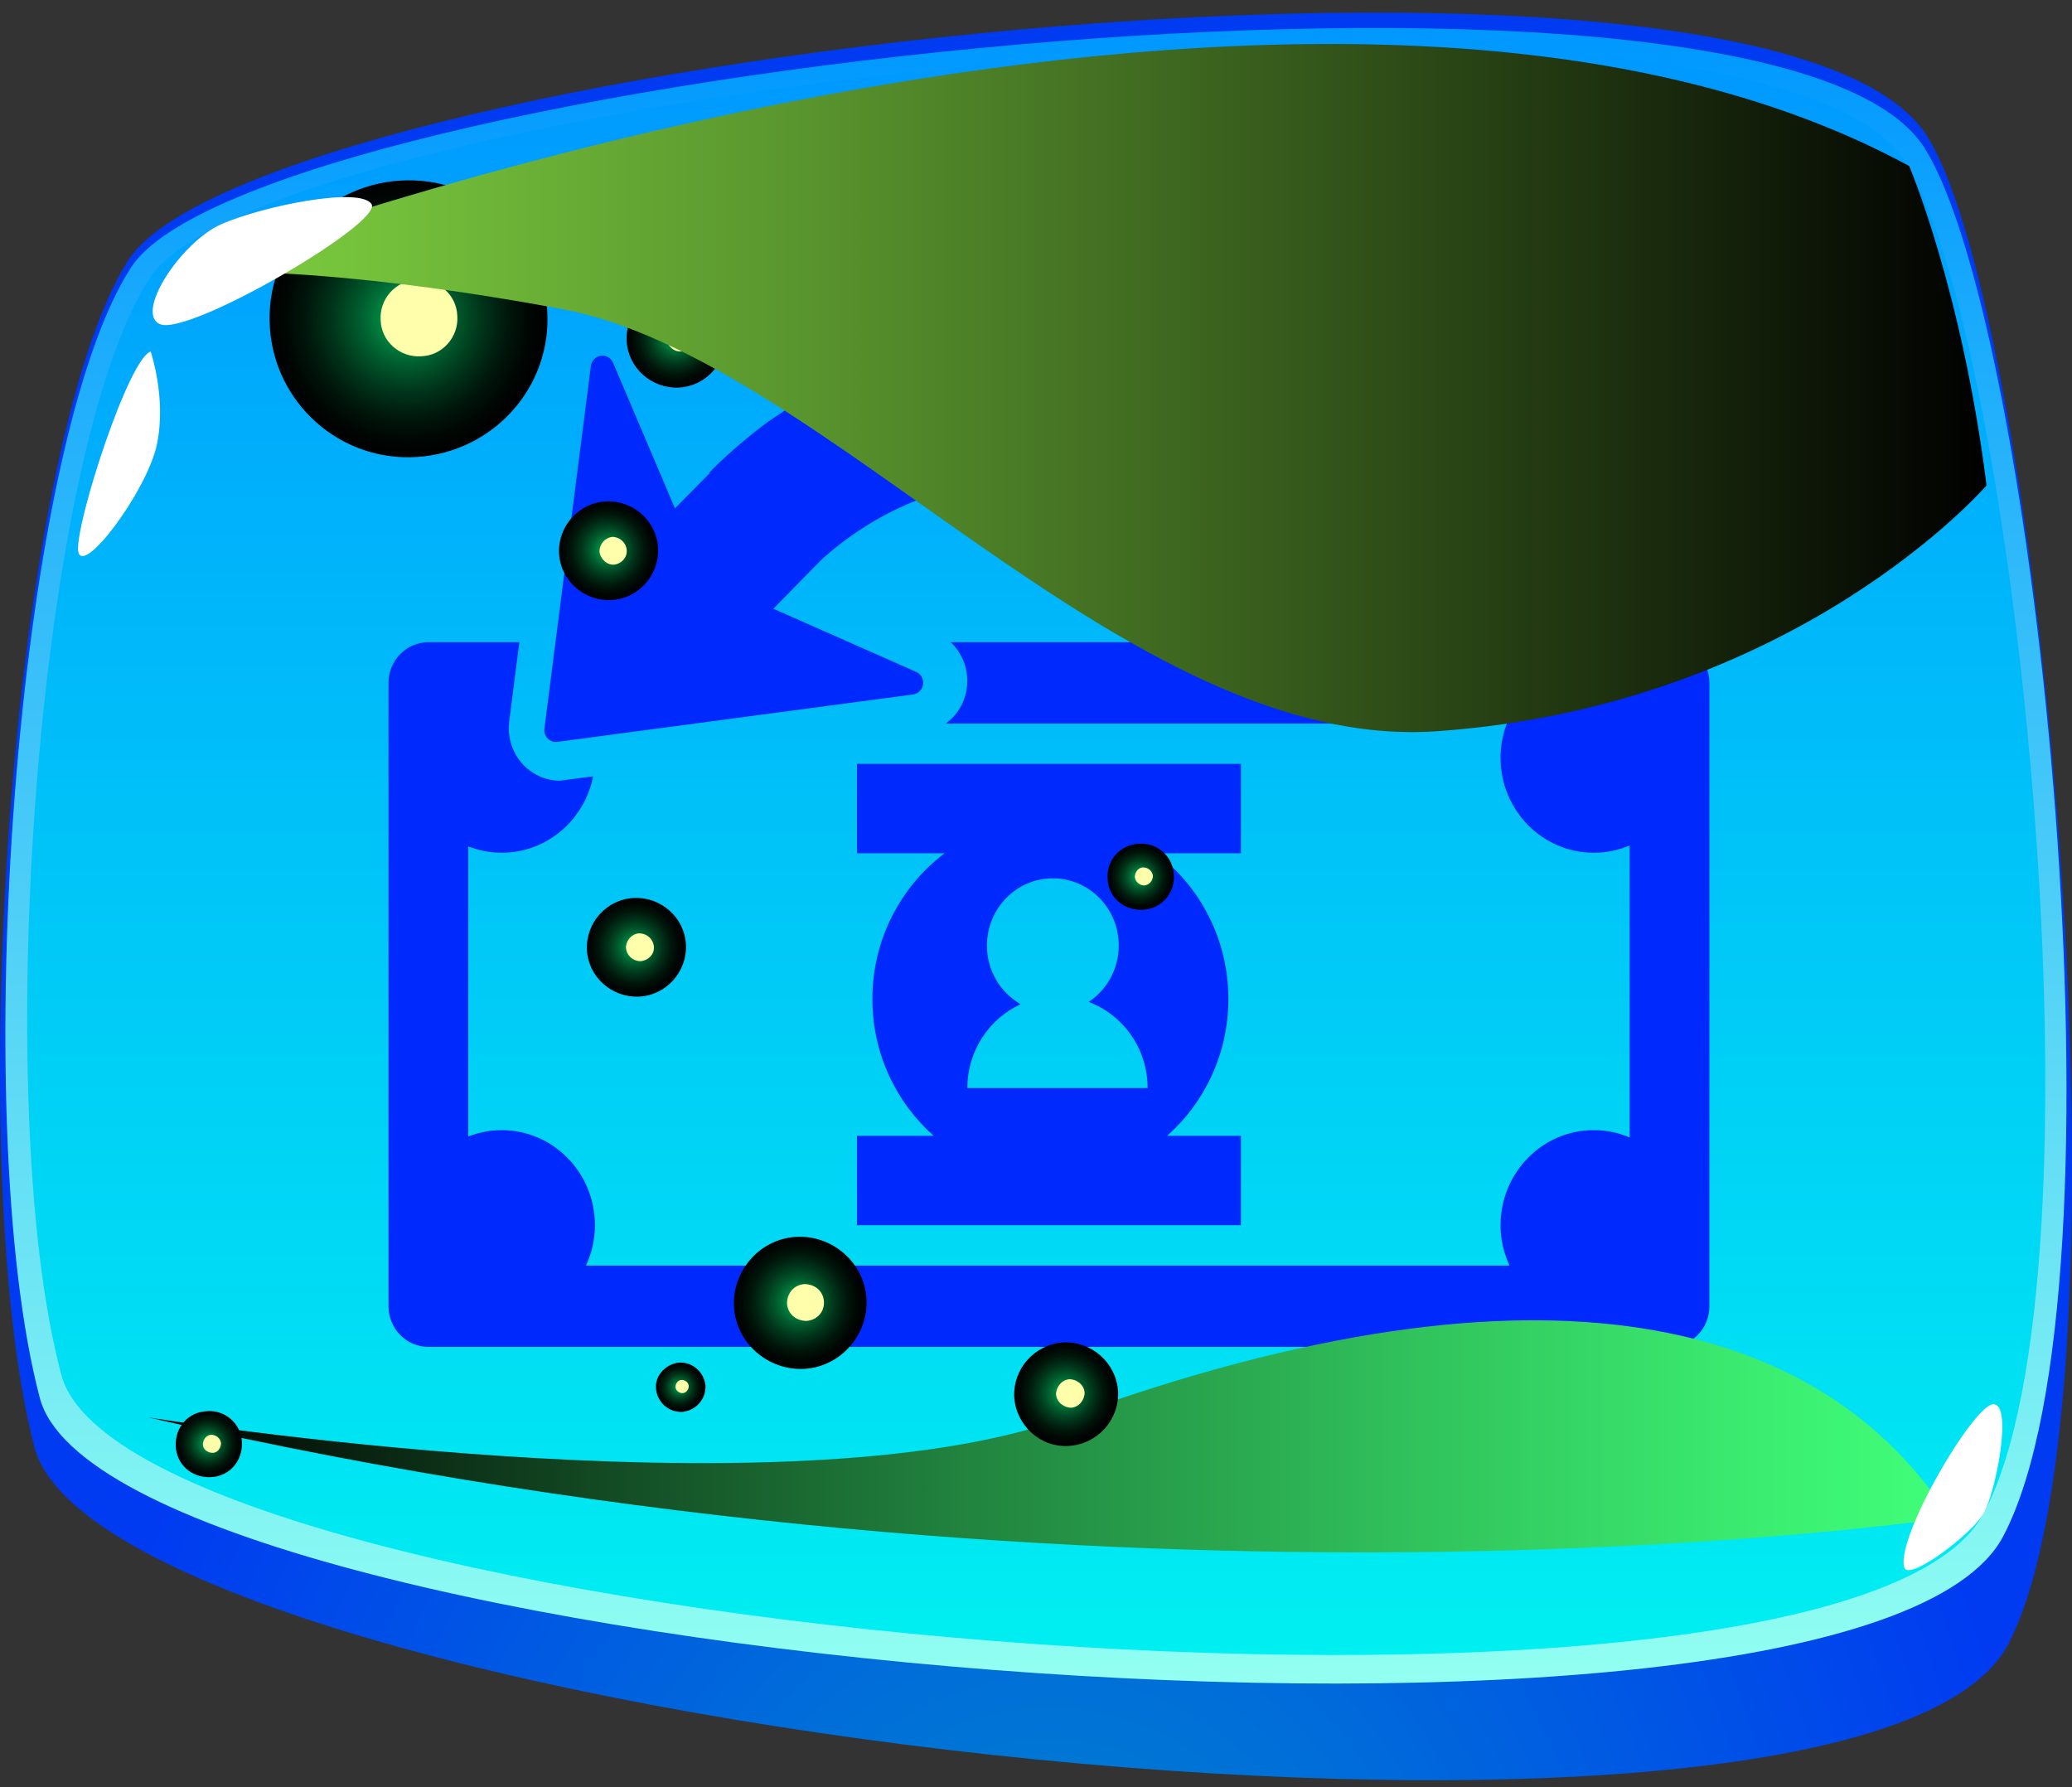 <svg width="80" height="69" viewBox="0 0 80 69" fill="none" xmlns="http://www.w3.org/2000/svg">
<rect x="0" y="0" width="80" height="69" fill="#333333" stroke="none"/>
<path d="M1.322 55.85C4.04 66.467 71.937 74.457 77.561 63.438C82.674 53.41 78.826 12.468 74.44 5.309C68.492 -4.45 9.745 2.387 4.928 10.082C0.434 17.241 -1.504 44.857 1.322 55.85Z" fill="url(#paint0_radial_426_7681)"/>
<path d="M1.537 53.973C4.255 64.215 71.749 69.953 77.346 59.309C82.432 49.63 78.665 12.629 74.305 5.712C68.385 -3.672 9.853 2.923 5.062 10.323C0.568 17.241 -1.262 43.356 1.537 53.973Z" fill="url(#paint1_linear_426_7681)"/>
<path d="M2.371 53.088C5.035 63.036 71.103 68.747 76.592 58.424C81.571 49.04 77.83 12.978 73.578 6.275C67.766 -2.868 10.498 3.54 5.789 10.726C1.402 17.429 -0.401 42.766 2.371 53.088Z" fill="url(#paint2_linear_426_7681)"/>
<path d="M66 26.365V50.431C66 51.298 65.311 52 64.462 52H16.539C15.689 52 15 51.298 15 50.431V26.365C15 25.498 15.689 24.796 16.539 24.796H20.052L19.66 27.853C19.58 28.471 19.79 29.102 20.224 29.548C20.599 29.93 21.098 30.141 21.628 30.141L22.899 29.973C22.571 31.655 21.116 32.923 19.369 32.923C18.913 32.923 18.479 32.832 18.077 32.675V43.88C18.478 43.722 18.913 43.632 19.369 43.632C21.358 43.632 22.97 45.276 22.97 47.303C22.97 47.861 22.844 48.388 22.625 48.862H58.281C58.063 48.388 57.936 47.861 57.936 47.303C57.936 45.276 59.547 43.632 61.537 43.632C62.027 43.632 62.495 43.733 62.922 43.914V32.641C62.495 32.823 62.027 32.923 61.537 32.923C59.549 32.923 57.936 31.28 57.936 29.253C57.936 28.788 58.025 28.344 58.18 27.934H36.516C36.95 27.619 37.254 27.131 37.328 26.574C37.423 25.901 37.178 25.239 36.707 24.796H50.46C49.922 23.824 49.261 22.914 48.468 22.106C43.873 17.421 36.509 17.265 31.714 21.612L29.86 23.502L35.374 25.94C35.559 26.021 35.668 26.219 35.639 26.422C35.612 26.626 35.454 26.785 35.254 26.811L21.521 28.642C21.383 28.66 21.246 28.614 21.147 28.512C21.049 28.412 21.002 28.27 21.02 28.131L22.815 14.128C22.828 14.025 22.874 13.934 22.942 13.865C23.009 13.796 23.098 13.749 23.196 13.735C23.395 13.706 23.59 13.817 23.67 14.006L26.061 19.627L27.407 18.262L27.388 18.242C27.867 17.752 28.371 17.3 28.889 16.88C29.232 16.598 29.622 16.292 29.946 16.087C36.786 11.349 46.201 12.064 52.258 18.242C54.102 20.121 55.476 22.363 56.343 24.796H64.462C65.309 24.796 66 25.498 66 26.365ZM33.089 43.852H36.049C34.602 42.567 33.683 40.68 33.683 38.57C33.683 36.261 34.782 34.22 36.472 32.943H33.089V29.492H47.911V32.943H44.64C46.329 34.22 47.428 36.261 47.428 38.57C47.428 40.68 46.51 42.567 45.063 43.852H47.911V47.303H33.089V43.852ZM39.409 38.77C38.196 39.325 37.35 40.563 37.35 42.007H44.309C44.309 40.479 43.361 39.181 42.034 38.682C42.732 38.219 43.195 37.417 43.195 36.505C43.195 35.072 42.055 33.91 40.651 33.91C39.245 33.91 38.106 35.072 38.106 36.505C38.104 37.48 38.631 38.327 39.409 38.77Z" fill="#0029FE"/>
<path style="mix-blend-mode:screen" d="M75.274 58.585C75.274 58.585 43.518 63.438 5.735 54.724C5.735 54.724 30.278 58.692 41.177 54.724C59.719 47.967 70.403 50.997 75.274 58.585Z" fill="url(#paint3_linear_426_7681)"/>
<path style="mix-blend-mode:screen" d="M23.389 19.359C24.439 19.305 25.354 20.11 25.407 21.155C25.461 22.201 24.654 23.113 23.604 23.166C22.555 23.22 21.64 22.416 21.586 21.37C21.532 20.324 22.34 19.413 23.389 19.359Z" fill="url(#paint4_radial_426_7681)"/>
<path d="M23.631 20.727C23.927 20.727 24.17 20.941 24.197 21.236C24.223 21.531 23.981 21.772 23.712 21.799C23.443 21.826 23.174 21.584 23.147 21.29C23.147 20.995 23.362 20.753 23.658 20.727H23.631Z" fill="#FFFFAB"/>
<path style="mix-blend-mode:screen" d="M25.999 11.155C27.049 11.101 27.964 11.905 28.018 12.951C28.072 13.997 27.264 14.908 26.215 14.962C25.165 15.015 24.25 14.211 24.196 13.165C24.143 12.12 24.95 11.208 25.999 11.155Z" fill="url(#paint5_radial_426_7681)"/>
<path d="M26.215 12.522C26.511 12.522 26.753 12.737 26.78 13.005C26.78 13.3 26.565 13.541 26.296 13.568C26.026 13.595 25.757 13.353 25.73 13.085C25.73 12.79 25.946 12.549 26.242 12.522H26.215Z" fill="#FFFFAB"/>
<path style="mix-blend-mode:screen" d="M24.465 34.669C25.515 34.615 26.43 35.419 26.484 36.465C26.537 37.511 25.73 38.422 24.681 38.476C23.631 38.53 22.716 37.725 22.662 36.68C22.608 35.634 23.416 34.722 24.465 34.669Z" fill="url(#paint6_radial_426_7681)"/>
<path d="M24.681 36.036C24.977 36.036 25.219 36.251 25.246 36.546C25.273 36.84 25.031 37.082 24.735 37.109C24.439 37.109 24.196 36.894 24.169 36.599C24.169 36.304 24.385 36.063 24.654 36.036H24.681Z" fill="#FFFFAB"/>
<path style="mix-blend-mode:screen" d="M15.45 6.972C18.41 6.784 20.94 9.037 21.128 11.986C21.317 14.935 19.056 17.455 16.096 17.643C13.136 17.831 10.606 15.579 10.418 12.629C10.229 9.68 12.49 7.16 15.45 6.972Z" fill="url(#paint7_radial_426_7681)"/>
<path d="M16.096 10.806C16.903 10.752 17.63 11.369 17.657 12.2C17.711 13.005 17.092 13.729 16.258 13.755C15.45 13.809 14.723 13.192 14.697 12.361C14.643 11.557 15.262 10.833 16.096 10.806Z" fill="#FFFFAB"/>
<path style="mix-blend-mode:screen" d="M30.736 47.753C32.135 47.672 33.373 48.745 33.454 50.139C33.535 51.533 32.458 52.767 31.059 52.847C29.659 52.928 28.421 51.855 28.341 50.461C28.26 49.067 29.336 47.833 30.736 47.753Z" fill="url(#paint8_radial_426_7681)"/>
<path d="M31.058 49.576C31.462 49.576 31.785 49.844 31.812 50.246C31.839 50.649 31.543 50.97 31.139 50.997C30.736 50.997 30.413 50.729 30.386 50.327C30.386 49.925 30.655 49.603 31.058 49.576Z" fill="#FFFFAB"/>
<path style="mix-blend-mode:screen" d="M7.996 54.483C8.695 54.429 9.314 54.965 9.341 55.689C9.368 56.413 8.857 57.003 8.13 57.03C7.404 57.057 6.812 56.547 6.785 55.823C6.758 55.099 7.269 54.51 7.996 54.483Z" fill="url(#paint9_radial_426_7681)"/>
<path d="M8.157 55.394C8.346 55.394 8.507 55.528 8.534 55.716C8.534 55.904 8.4 56.091 8.211 56.091C8.023 56.091 7.834 55.957 7.834 55.77C7.834 55.582 7.969 55.394 8.157 55.394Z" fill="#FFFFAB"/>
<path style="mix-blend-mode:screen" d="M43.976 32.577C44.676 32.524 45.295 33.06 45.322 33.784C45.375 34.481 44.837 35.098 44.111 35.124C43.384 35.151 42.792 34.642 42.765 33.918C42.711 33.221 43.249 32.604 43.976 32.577Z" fill="url(#paint10_radial_426_7681)"/>
<path d="M44.137 33.489C44.326 33.489 44.487 33.623 44.514 33.811C44.514 33.998 44.38 34.159 44.191 34.186C44.003 34.186 43.841 34.052 43.815 33.864C43.815 33.677 43.949 33.489 44.137 33.489Z" fill="#FFFFAB"/>
<path style="mix-blend-mode:screen" d="M26.215 52.606C26.753 52.579 27.184 52.981 27.238 53.491C27.264 54.027 26.861 54.456 26.349 54.51C25.811 54.536 25.381 54.134 25.327 53.625C25.273 53.115 25.704 52.66 26.215 52.606Z" fill="url(#paint11_radial_426_7681)"/>
<path d="M26.323 53.276C26.457 53.276 26.592 53.383 26.592 53.517C26.592 53.651 26.484 53.785 26.35 53.785C26.215 53.785 26.081 53.678 26.081 53.544C26.081 53.41 26.188 53.276 26.323 53.276Z" fill="#FFFFAB"/>
<path style="mix-blend-mode:screen" d="M41.043 51.828C42.146 51.775 43.088 52.606 43.169 53.705C43.223 54.804 42.389 55.743 41.285 55.823C40.182 55.904 39.24 55.046 39.159 53.946C39.105 52.847 39.94 51.909 41.043 51.828Z" fill="url(#paint12_radial_426_7681)"/>
<path d="M41.285 53.249C41.581 53.249 41.85 53.464 41.877 53.759C41.877 54.054 41.662 54.322 41.366 54.349C41.07 54.349 40.801 54.134 40.774 53.839C40.774 53.544 40.989 53.276 41.285 53.249Z" fill="#FFFFAB"/>
<path d="M73.525 60.515C73.175 59.389 76.216 54.188 76.969 54.215C77.723 54.215 77.05 57.62 76.592 58.424C76.135 59.228 73.686 61.078 73.525 60.515Z" fill="white"/>
<path style="mix-blend-mode:screen" d="M6.731 10.538C6.731 10.538 50.462 -6.22 73.713 6.409C73.713 6.409 75.758 11.208 76.7 18.742C76.7 18.742 69.353 27.268 55.44 28.234C43.465 29.038 31.812 13.809 21.694 11.932C11.602 10.055 6.731 10.538 6.731 10.538Z" fill="url(#paint13_linear_426_7681)"/>
<path d="M5.843 13.568C5.009 13.702 2.91 20.19 3.017 21.263C3.152 22.335 5.681 18.957 6.058 17.16C6.435 15.364 5.816 13.568 5.816 13.568H5.843Z" fill="white"/>
<path d="M6.193 12.522C5.17 12.12 6.973 9.358 8.534 8.661C10.095 7.964 13.916 7.186 14.347 7.883C14.777 8.607 7.35 12.951 6.193 12.522Z" fill="white"/>
<defs>
<radialGradient id="paint0_radial_426_7681" cx="0" cy="0" r="1" gradientUnits="userSpaceOnUse" gradientTransform="translate(40.511 81.258) scale(38.696 48.736)">
<stop stop-color="#008CCA"/>
<stop offset="1" stop-color="#003BF1"/>
</radialGradient>
<linearGradient id="paint1_linear_426_7681" x1="40.02" y1="65.02" x2="40.02" y2="1.073" gradientUnits="userSpaceOnUse">
<stop stop-color="#92FFF1"/>
<stop offset="1" stop-color="#0098FF"/>
</linearGradient>
<linearGradient id="paint2_linear_426_7681" x1="40.02" y1="63.894" x2="40.02" y2="1.744" gradientUnits="userSpaceOnUse">
<stop stop-color="#00EFF1"/>
<stop offset="1" stop-color="#0098FF"/>
</linearGradient>
<linearGradient id="paint3_linear_426_7681" x1="75.274" y1="55.475" x2="5.735" y2="55.475" gradientUnits="userSpaceOnUse">
<stop stop-color="#40FF79"/>
<stop offset="0.1" stop-color="#3BEE71"/>
<stop offset="0.29" stop-color="#31C45D"/>
<stop offset="0.56" stop-color="#20803D"/>
<stop offset="0.88" stop-color="#092411"/>
<stop offset="1"/>
</linearGradient>
<radialGradient id="paint4_radial_426_7681" cx="0" cy="0" r="1" gradientUnits="userSpaceOnUse" gradientTransform="translate(23.466 21.238) rotate(-93.433) scale(1.904 1.911)">
<stop stop-color="#00B359"/>
<stop offset="0.13" stop-color="#009148"/>
<stop offset="0.34" stop-color="#005D2E"/>
<stop offset="0.54" stop-color="#00351A"/>
<stop offset="0.73" stop-color="#00170B"/>
<stop offset="0.89" stop-color="#000603"/>
<stop offset="1"/>
</radialGradient>
<radialGradient id="paint5_radial_426_7681" cx="0" cy="0" r="1" gradientUnits="userSpaceOnUse" gradientTransform="translate(26.076 13.051) rotate(-93.433) scale(1.904 1.911)">
<stop stop-color="#00B359"/>
<stop offset="0.13" stop-color="#009148"/>
<stop offset="0.34" stop-color="#005D2E"/>
<stop offset="0.54" stop-color="#00351A"/>
<stop offset="0.73" stop-color="#00170B"/>
<stop offset="0.89" stop-color="#000603"/>
<stop offset="1"/>
</radialGradient>
<radialGradient id="paint6_radial_426_7681" cx="0" cy="0" r="1" gradientUnits="userSpaceOnUse" gradientTransform="translate(24.52 36.565) rotate(-93.433) scale(1.904 1.911)">
<stop stop-color="#00B359"/>
<stop offset="0.13" stop-color="#009148"/>
<stop offset="0.34" stop-color="#005D2E"/>
<stop offset="0.54" stop-color="#00351A"/>
<stop offset="0.73" stop-color="#00170B"/>
<stop offset="0.89" stop-color="#000603"/>
<stop offset="1"/>
</radialGradient>
<radialGradient id="paint7_radial_426_7681" cx="0" cy="0" r="1" gradientUnits="userSpaceOnUse" gradientTransform="translate(15.704 12.272) rotate(-93.433) scale(5.336 5.355)">
<stop stop-color="#00B359"/>
<stop offset="0.13" stop-color="#009148"/>
<stop offset="0.34" stop-color="#005D2E"/>
<stop offset="0.54" stop-color="#00351A"/>
<stop offset="0.73" stop-color="#00170B"/>
<stop offset="0.89" stop-color="#000603"/>
<stop offset="1"/>
</radialGradient>
<radialGradient id="paint8_radial_426_7681" cx="0" cy="0" r="1" gradientUnits="userSpaceOnUse" gradientTransform="translate(30.842 50.264) rotate(-93.433) scale(2.547 2.557)">
<stop stop-color="#00B359"/>
<stop offset="0.13" stop-color="#009148"/>
<stop offset="0.34" stop-color="#005D2E"/>
<stop offset="0.54" stop-color="#00351A"/>
<stop offset="0.73" stop-color="#00170B"/>
<stop offset="0.89" stop-color="#000603"/>
<stop offset="1"/>
</radialGradient>
<radialGradient id="paint9_radial_426_7681" cx="0" cy="0" r="1" gradientUnits="userSpaceOnUse" gradientTransform="translate(8.039 55.731) rotate(-93.433) scale(1.287 1.292)">
<stop stop-color="#00B359"/>
<stop offset="0.13" stop-color="#009148"/>
<stop offset="0.34" stop-color="#005D2E"/>
<stop offset="0.54" stop-color="#00351A"/>
<stop offset="0.73" stop-color="#00170B"/>
<stop offset="0.89" stop-color="#000603"/>
<stop offset="1"/>
</radialGradient>
<radialGradient id="paint10_radial_426_7681" cx="0" cy="0" r="1" gradientUnits="userSpaceOnUse" gradientTransform="translate(44.011 33.847) rotate(-93.433) scale(1.287 1.292)">
<stop stop-color="#00B359"/>
<stop offset="0.13" stop-color="#009148"/>
<stop offset="0.34" stop-color="#005D2E"/>
<stop offset="0.54" stop-color="#00351A"/>
<stop offset="0.73" stop-color="#00170B"/>
<stop offset="0.89" stop-color="#000603"/>
<stop offset="1"/>
</radialGradient>
<radialGradient id="paint11_radial_426_7681" cx="0" cy="0" r="1" gradientUnits="userSpaceOnUse" gradientTransform="translate(26.24 53.546) rotate(-93.433) scale(0.938 0.942)">
<stop stop-color="#00B359"/>
<stop offset="0.13" stop-color="#009148"/>
<stop offset="0.34" stop-color="#005D2E"/>
<stop offset="0.54" stop-color="#00351A"/>
<stop offset="0.73" stop-color="#00170B"/>
<stop offset="0.89" stop-color="#000603"/>
<stop offset="1"/>
</radialGradient>
<radialGradient id="paint12_radial_426_7681" cx="0" cy="0" r="1" gradientUnits="userSpaceOnUse" gradientTransform="translate(41.136 53.787) rotate(-93.433) scale(1.984 1.991)">
<stop stop-color="#00B359"/>
<stop offset="0.13" stop-color="#009148"/>
<stop offset="0.34" stop-color="#005D2E"/>
<stop offset="0.54" stop-color="#00351A"/>
<stop offset="0.73" stop-color="#00170B"/>
<stop offset="0.89" stop-color="#000603"/>
<stop offset="1"/>
</radialGradient>
<linearGradient id="paint13_linear_426_7681" x1="6.731" y1="14.989" x2="76.7" y2="14.989" gradientUnits="userSpaceOnUse">
<stop stop-color="#7ED140"/>
<stop offset="0.11" stop-color="#74C03B"/>
<stop offset="0.34" stop-color="#5A962E"/>
<stop offset="0.65" stop-color="#315219"/>
<stop offset="1"/>
</linearGradient>
</defs>
</svg>

